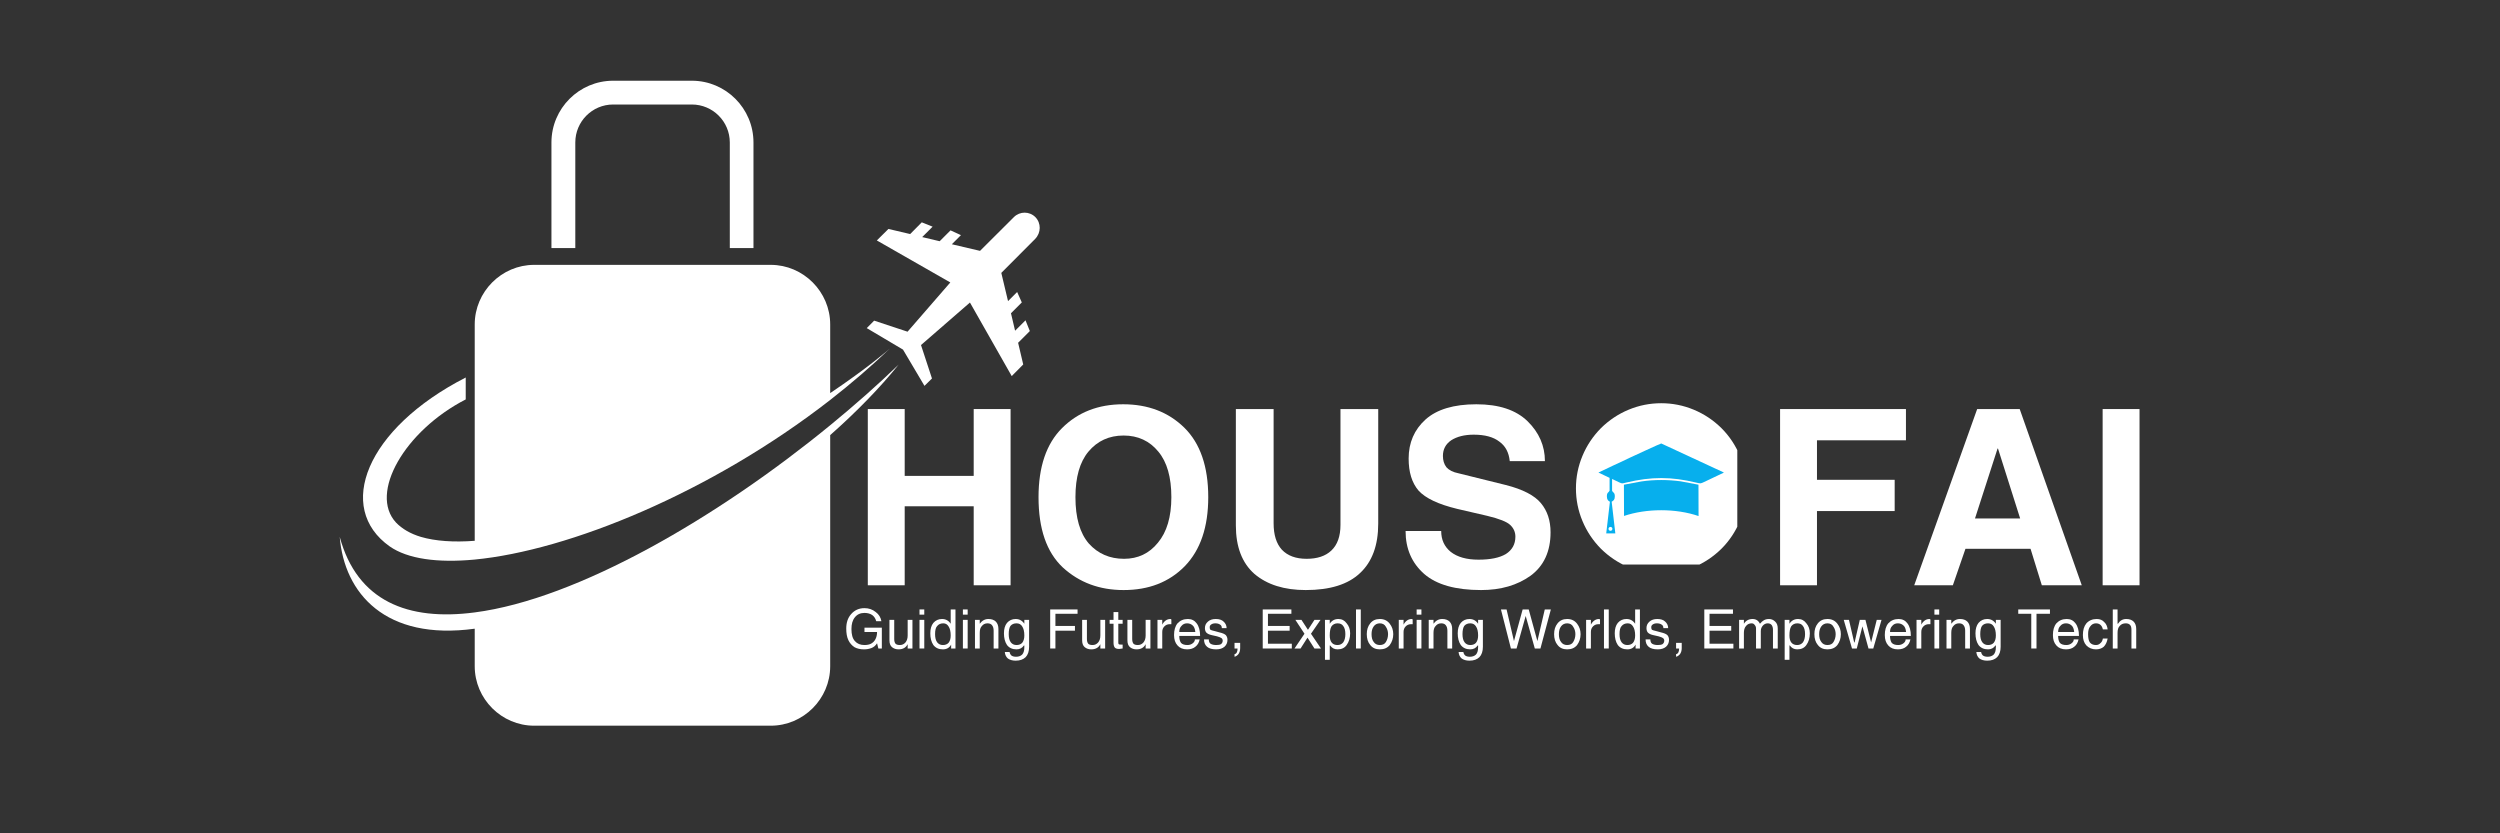 <svg xmlns="http://www.w3.org/2000/svg" xmlns:xlink="http://www.w3.org/1999/xlink" width="120" zoomAndPan="magnify" viewBox="0 0 90 30" height="40" preserveAspectRatio="xMidYMid meet" version="1.0"><rect x="0" y="0" width="90" height="30" fill="#333333" stroke="none"/><defs><g/><clipPath id="afa78939f9"><path d="M 56.734 14.516 L 62.543 14.516 L 62.543 20.324 L 56.734 20.324 Z M 56.734 14.516 " clip-rule="nonzero"/></clipPath><clipPath id="b8cd88b6d3"><path d="M 57 15 L 62.543 15 L 62.543 20 L 57 20 Z M 57 15 " clip-rule="nonzero"/></clipPath><clipPath id="fbb79ed776"><path d="M 19 2.902 L 28 2.902 L 28 9 L 19 9 Z M 19 2.902 " clip-rule="nonzero"/></clipPath><clipPath id="4c23ccd7b2"><path d="M 31 7 L 37.473 7 L 37.473 14 L 31 14 Z M 31 7 " clip-rule="nonzero"/></clipPath><clipPath id="6b0d67ec21"><path d="M 12.07 13 L 33 13 L 33 26.129 L 12.07 26.129 Z M 12.07 13 " clip-rule="nonzero"/></clipPath></defs><g clip-path="url(#afa78939f9)"><path fill="#ffffff" d="M 62.871 17.582 C 62.871 17.992 62.793 18.383 62.637 18.758 C 62.48 19.133 62.262 19.465 61.973 19.754 C 61.684 20.039 61.352 20.262 60.977 20.418 C 60.602 20.574 60.211 20.652 59.805 20.652 C 59.395 20.652 59.004 20.574 58.629 20.418 C 58.254 20.262 57.922 20.039 57.633 19.754 C 57.348 19.465 57.125 19.133 56.969 18.758 C 56.812 18.383 56.734 17.992 56.734 17.582 C 56.734 17.176 56.812 16.785 56.969 16.41 C 57.125 16.035 57.348 15.703 57.633 15.414 C 57.922 15.129 58.254 14.906 58.629 14.75 C 59.004 14.594 59.395 14.516 59.805 14.516 C 60.211 14.516 60.602 14.594 60.977 14.75 C 61.352 14.906 61.684 15.129 61.973 15.414 C 62.262 15.703 62.48 16.035 62.637 16.41 C 62.793 16.785 62.871 17.176 62.871 17.582 Z M 62.871 17.582 " fill-opacity="1" fill-rule="nonzero"/></g><g clip-path="url(#b8cd88b6d3)"><path fill="#07afed" d="M 59.805 15.965 C 59.777 15.965 58.781 16.43 58.66 16.484 C 58.469 16.574 58.285 16.668 58.094 16.75 L 57.543 17.012 L 57.945 17.203 L 57.945 17.664 C 57.91 17.738 57.844 17.723 57.848 17.875 C 57.848 17.973 57.887 18.031 57.957 18.062 L 57.824 19.203 L 58.152 19.203 L 58.02 18.062 C 58.09 18.023 58.133 17.984 58.133 17.875 C 58.137 17.723 58.066 17.742 58.035 17.664 L 58.035 17.242 L 58.27 17.355 C 58.41 17.422 58.391 17.406 58.547 17.371 C 59.453 17.156 60.164 17.156 61.07 17.375 C 61.223 17.41 61.215 17.414 61.348 17.352 L 62.062 17.012 Z M 57.977 18.969 C 58.016 18.969 58.047 19 58.047 19.039 C 58.047 19.078 58.016 19.109 57.977 19.109 C 57.938 19.109 57.906 19.078 57.906 19.039 C 57.906 19 57.938 18.969 57.977 18.969 Z M 57.977 18.969 " fill-opacity="1" fill-rule="evenodd"/></g><path fill="#07afed" d="M 58.465 18.574 C 59.273 18.301 60.332 18.297 61.148 18.578 L 61.145 17.449 L 60.504 17.328 C 60.27 17.297 60.047 17.281 59.805 17.281 C 59.555 17.281 59.328 17.297 59.09 17.332 L 58.461 17.449 Z M 58.465 18.574 " fill-opacity="1" fill-rule="evenodd"/><g fill="#ffffff" fill-opacity="1"><g transform="translate(30.6, 21.07)"><g><path d="M 5.781 -6.344 L 5.781 0 L 4.453 0 L 4.453 -2.844 L 1.969 -2.844 L 1.969 0 L 0.641 0 L 0.641 -6.344 L 1.969 -6.344 L 1.969 -3.938 L 4.453 -3.938 L 4.453 -6.344 Z M 5.781 -6.344 "/></g></g></g><g fill="#ffffff" fill-opacity="1"><g transform="translate(37.028, 21.07)"><g><path d="M 1.688 -3.172 C 1.688 -2.43 1.848 -1.875 2.172 -1.5 C 2.504 -1.133 2.926 -0.953 3.438 -0.953 C 3.938 -0.953 4.344 -1.145 4.656 -1.531 C 4.977 -1.914 5.141 -2.461 5.141 -3.172 C 5.141 -3.891 4.984 -4.438 4.672 -4.812 C 4.359 -5.195 3.941 -5.391 3.422 -5.391 C 2.898 -5.391 2.477 -5.195 2.156 -4.812 C 1.844 -4.438 1.688 -3.891 1.688 -3.172 Z M 0.359 -3.172 C 0.359 -4.266 0.641 -5.094 1.203 -5.656 C 1.773 -6.227 2.508 -6.516 3.406 -6.516 C 4.301 -6.516 5.035 -6.234 5.609 -5.672 C 6.18 -5.109 6.469 -4.273 6.469 -3.172 C 6.469 -2.098 6.188 -1.27 5.625 -0.688 C 5.062 -0.113 4.328 0.172 3.422 0.172 C 2.555 0.172 1.828 -0.098 1.234 -0.641 C 0.648 -1.191 0.359 -2.035 0.359 -3.172 Z M 0.359 -3.172 "/></g></g></g><g fill="#ffffff" fill-opacity="1"><g transform="translate(43.866, 21.07)"><g><path d="M 5.75 -2.219 C 5.75 -1.438 5.531 -0.844 5.094 -0.438 C 4.664 -0.031 4.016 0.172 3.141 0.172 C 2.367 0.172 1.754 -0.02 1.297 -0.406 C 0.848 -0.801 0.625 -1.383 0.625 -2.156 L 0.625 -6.344 L 1.984 -6.344 L 1.984 -2.234 C 1.984 -1.816 2.082 -1.5 2.281 -1.281 C 2.488 -1.062 2.785 -0.953 3.172 -0.953 C 3.555 -0.953 3.852 -1.051 4.062 -1.25 C 4.281 -1.457 4.391 -1.766 4.391 -2.172 L 4.391 -6.344 L 5.75 -6.344 Z M 5.75 -2.219 "/></g></g></g><g fill="#ffffff" fill-opacity="1"><g transform="translate(50.242, 21.07)"><g><path d="M 1.641 -1.953 C 1.641 -1.641 1.754 -1.391 1.984 -1.203 C 2.223 -1.016 2.555 -0.922 2.984 -0.922 C 3.41 -0.922 3.738 -0.988 3.969 -1.125 C 4.195 -1.27 4.312 -1.477 4.312 -1.75 C 4.312 -1.914 4.25 -2.055 4.125 -2.172 C 4.008 -2.285 3.734 -2.395 3.297 -2.5 L 2.219 -2.75 C 1.539 -2.914 1.078 -3.133 0.828 -3.406 C 0.586 -3.688 0.469 -4.07 0.469 -4.562 C 0.469 -5.133 0.672 -5.602 1.078 -5.969 C 1.484 -6.332 2.094 -6.516 2.906 -6.516 C 3.719 -6.516 4.332 -6.312 4.75 -5.906 C 5.164 -5.5 5.375 -5.02 5.375 -4.469 L 4.109 -4.469 C 4.078 -4.781 3.953 -5.016 3.734 -5.172 C 3.523 -5.336 3.219 -5.422 2.812 -5.422 C 2.477 -5.422 2.207 -5.352 2 -5.219 C 1.801 -5.082 1.703 -4.895 1.703 -4.656 C 1.703 -4.5 1.742 -4.363 1.828 -4.25 C 1.922 -4.145 2.066 -4.07 2.266 -4.031 L 3.969 -3.609 C 4.582 -3.453 5.004 -3.234 5.234 -2.953 C 5.461 -2.68 5.578 -2.332 5.578 -1.906 C 5.578 -1.219 5.336 -0.695 4.859 -0.344 C 4.379 0 3.785 0.172 3.078 0.172 C 2.16 0.172 1.477 -0.02 1.031 -0.406 C 0.582 -0.801 0.359 -1.316 0.359 -1.953 Z M 1.641 -1.953 "/></g></g></g><g fill="#ffffff" fill-opacity="1"><g transform="translate(63.442, 21.07)"><g><path d="M 1.969 0 L 0.641 0 L 0.641 -6.344 L 5.172 -6.344 L 5.172 -5.219 L 1.969 -5.219 L 1.969 -3.797 L 4.766 -3.797 L 4.766 -2.672 L 1.969 -2.672 Z M 1.969 0 "/></g></g></g><g fill="#ffffff" fill-opacity="1"><g transform="translate(68.803, 21.07)"><g><path d="M 2.297 -2.406 L 3.922 -2.406 L 3.125 -4.922 L 3.109 -4.922 Z M 1.5 0 L 0.109 0 L 2.375 -6.344 L 3.906 -6.344 L 6.141 0 L 4.703 0 L 4.297 -1.312 L 1.953 -1.312 Z M 1.5 0 "/></g></g></g><g fill="#ffffff" fill-opacity="1"><g transform="translate(75.054, 21.07)"><g><path d="M 1.969 0 L 0.641 0 L 0.641 -6.344 L 1.969 -6.344 Z M 1.969 0 "/></g></g></g><g fill="#ffffff" fill-opacity="1"><g transform="translate(30.371, 23.346)"><g><path d="M 0.75 -0.75 L 1.375 -0.75 L 1.375 0 L 1.25 0 L 1.203 -0.188 C 1.148 -0.102 1.082 -0.047 1 -0.016 C 0.914 0.016 0.828 0.031 0.734 0.031 C 0.598 0.031 0.484 0.004 0.391 -0.047 C 0.297 -0.109 0.223 -0.191 0.172 -0.297 C 0.117 -0.41 0.094 -0.551 0.094 -0.719 C 0.094 -0.926 0.148 -1.098 0.266 -1.234 C 0.391 -1.379 0.551 -1.453 0.75 -1.453 C 0.906 -1.453 1.039 -1.406 1.156 -1.312 C 1.27 -1.227 1.336 -1.117 1.359 -0.984 L 1.172 -0.984 C 1.148 -1.078 1.102 -1.148 1.031 -1.203 C 0.957 -1.254 0.863 -1.281 0.75 -1.281 C 0.602 -1.281 0.488 -1.227 0.406 -1.125 C 0.32 -1.02 0.281 -0.879 0.281 -0.703 C 0.281 -0.504 0.32 -0.359 0.406 -0.266 C 0.488 -0.172 0.602 -0.125 0.75 -0.125 C 0.844 -0.125 0.922 -0.141 0.984 -0.172 C 1.055 -0.211 1.109 -0.266 1.141 -0.328 C 1.18 -0.398 1.203 -0.488 1.203 -0.594 L 0.75 -0.594 Z M 0.75 -0.75 "/></g></g><g transform="translate(31.895, 23.346)"><g><path d="M 0.125 -1.031 L 0.297 -1.031 L 0.297 -0.344 C 0.297 -0.27 0.312 -0.211 0.344 -0.172 C 0.375 -0.141 0.426 -0.125 0.5 -0.125 C 0.582 -0.125 0.648 -0.156 0.703 -0.219 C 0.754 -0.281 0.781 -0.363 0.781 -0.469 L 0.781 -1.031 L 0.953 -1.031 L 0.953 0 L 0.781 0 L 0.781 -0.156 C 0.719 -0.031 0.609 0.031 0.453 0.031 C 0.359 0.031 0.281 0.004 0.219 -0.047 C 0.156 -0.098 0.125 -0.18 0.125 -0.297 Z M 0.125 -1.031 "/></g></g><g transform="translate(32.977, 23.346)"><g><path d="M 0.125 -1.219 L 0.125 -1.406 L 0.297 -1.406 L 0.297 -1.219 Z M 0.297 0 L 0.125 0 L 0.125 -1.031 L 0.297 -1.031 Z M 0.297 0 "/></g></g><g transform="translate(33.413, 23.346)"><g><path d="M 0.25 -0.516 C 0.25 -0.391 0.273 -0.289 0.328 -0.219 C 0.379 -0.156 0.445 -0.125 0.531 -0.125 C 0.613 -0.125 0.68 -0.148 0.734 -0.203 C 0.785 -0.266 0.812 -0.352 0.812 -0.469 C 0.812 -0.613 0.785 -0.723 0.734 -0.797 C 0.691 -0.867 0.629 -0.906 0.547 -0.906 C 0.453 -0.906 0.379 -0.875 0.328 -0.812 C 0.273 -0.758 0.25 -0.66 0.25 -0.516 Z M 0.984 0 L 0.828 0 L 0.828 -0.141 C 0.766 -0.023 0.664 0.031 0.531 0.031 C 0.383 0.031 0.27 -0.02 0.188 -0.125 C 0.113 -0.238 0.078 -0.379 0.078 -0.547 C 0.078 -0.703 0.113 -0.828 0.188 -0.922 C 0.27 -1.016 0.375 -1.062 0.5 -1.062 C 0.633 -1.062 0.738 -1.004 0.812 -0.891 L 0.812 -1.406 L 0.984 -1.406 Z M 0.984 0 "/></g></g><g transform="translate(34.539, 23.346)"><g><path d="M 0.125 -1.219 L 0.125 -1.406 L 0.297 -1.406 L 0.297 -1.219 Z M 0.297 0 L 0.125 0 L 0.125 -1.031 L 0.297 -1.031 Z M 0.297 0 "/></g></g><g transform="translate(34.974, 23.346)"><g><path d="M 0.969 0 L 0.797 0 L 0.797 -0.641 C 0.797 -0.734 0.773 -0.801 0.734 -0.844 C 0.703 -0.883 0.648 -0.906 0.578 -0.906 C 0.492 -0.906 0.426 -0.875 0.375 -0.812 C 0.32 -0.758 0.297 -0.676 0.297 -0.562 L 0.297 0 L 0.125 0 L 0.125 -1.031 L 0.297 -1.031 L 0.297 -0.891 C 0.379 -1.004 0.484 -1.062 0.609 -1.062 C 0.723 -1.062 0.812 -1.031 0.875 -0.969 C 0.938 -0.906 0.969 -0.816 0.969 -0.703 Z M 0.969 0 "/></g></g><g transform="translate(36.064, 23.346)"><g><path d="M 0.25 -0.516 C 0.25 -0.391 0.273 -0.289 0.328 -0.219 C 0.379 -0.156 0.445 -0.125 0.531 -0.125 C 0.613 -0.125 0.68 -0.148 0.734 -0.203 C 0.785 -0.266 0.812 -0.352 0.812 -0.469 C 0.812 -0.613 0.785 -0.723 0.734 -0.797 C 0.691 -0.867 0.625 -0.906 0.531 -0.906 C 0.438 -0.906 0.363 -0.875 0.312 -0.812 C 0.27 -0.75 0.25 -0.648 0.25 -0.516 Z M 0.984 -0.062 C 0.984 0.102 0.941 0.227 0.859 0.312 C 0.773 0.395 0.656 0.438 0.5 0.438 C 0.383 0.438 0.289 0.41 0.219 0.359 C 0.156 0.305 0.117 0.227 0.109 0.125 L 0.281 0.125 C 0.289 0.176 0.312 0.219 0.344 0.25 C 0.383 0.281 0.441 0.297 0.516 0.297 C 0.609 0.297 0.68 0.27 0.734 0.219 C 0.785 0.164 0.812 0.078 0.812 -0.047 L 0.812 -0.109 L 0.797 -0.109 C 0.734 -0.016 0.645 0.031 0.531 0.031 C 0.383 0.031 0.27 -0.02 0.188 -0.125 C 0.113 -0.238 0.078 -0.379 0.078 -0.547 C 0.078 -0.703 0.113 -0.828 0.188 -0.922 C 0.27 -1.016 0.375 -1.062 0.5 -1.062 C 0.633 -1.062 0.738 -1.004 0.812 -0.891 L 0.812 -1.031 L 0.984 -1.031 Z M 0.984 -0.062 "/></g></g><g transform="translate(37.169, 23.346)"><g/></g><g transform="translate(37.651, 23.346)"><g><path d="M 0.344 0 L 0.156 0 L 0.156 -1.406 L 1.141 -1.406 L 1.141 -1.25 L 0.344 -1.25 L 0.344 -0.812 L 1.047 -0.812 L 1.047 -0.641 L 0.344 -0.641 Z M 0.344 0 "/></g></g><g transform="translate(38.832, 23.346)"><g><path d="M 0.125 -1.031 L 0.297 -1.031 L 0.297 -0.344 C 0.297 -0.27 0.312 -0.211 0.344 -0.172 C 0.375 -0.141 0.426 -0.125 0.5 -0.125 C 0.582 -0.125 0.648 -0.156 0.703 -0.219 C 0.754 -0.281 0.781 -0.363 0.781 -0.469 L 0.781 -1.031 L 0.953 -1.031 L 0.953 0 L 0.781 0 L 0.781 -0.156 C 0.719 -0.031 0.609 0.031 0.453 0.031 C 0.359 0.031 0.281 0.004 0.219 -0.047 C 0.156 -0.098 0.125 -0.18 0.125 -0.297 Z M 0.125 -1.031 "/></g></g><g transform="translate(39.915, 23.346)"><g><path d="M 0.344 -0.891 L 0.344 -0.219 C 0.344 -0.188 0.348 -0.164 0.359 -0.156 C 0.367 -0.145 0.395 -0.141 0.438 -0.141 L 0.5 -0.141 L 0.5 0 C 0.438 0.008 0.395 0.016 0.375 0.016 C 0.301 0.016 0.25 0 0.219 -0.031 C 0.188 -0.07 0.172 -0.129 0.172 -0.203 L 0.172 -0.891 L 0.031 -0.891 L 0.031 -1.031 L 0.172 -1.031 L 0.172 -1.312 L 0.344 -1.312 L 0.344 -1.031 L 0.5 -1.031 L 0.5 -0.891 Z M 0.344 -0.891 "/></g></g><g transform="translate(40.462, 23.346)"><g><path d="M 0.125 -1.031 L 0.297 -1.031 L 0.297 -0.344 C 0.297 -0.27 0.312 -0.211 0.344 -0.172 C 0.375 -0.141 0.426 -0.125 0.5 -0.125 C 0.582 -0.125 0.648 -0.156 0.703 -0.219 C 0.754 -0.281 0.781 -0.363 0.781 -0.469 L 0.781 -1.031 L 0.953 -1.031 L 0.953 0 L 0.781 0 L 0.781 -0.156 C 0.719 -0.031 0.609 0.031 0.453 0.031 C 0.359 0.031 0.281 0.004 0.219 -0.047 C 0.156 -0.098 0.125 -0.18 0.125 -0.297 Z M 0.125 -1.031 "/></g></g><g transform="translate(41.544, 23.346)"><g><path d="M 0.297 0 L 0.125 0 L 0.125 -1.031 L 0.297 -1.031 L 0.297 -0.859 C 0.367 -0.992 0.469 -1.062 0.594 -1.062 C 0.602 -1.062 0.613 -1.055 0.625 -1.047 L 0.625 -0.875 L 0.562 -0.875 C 0.488 -0.875 0.426 -0.848 0.375 -0.797 C 0.32 -0.742 0.297 -0.676 0.297 -0.594 Z M 0.297 0 "/></g></g><g transform="translate(42.188, 23.346)"><g><path d="M 0.844 -0.594 C 0.832 -0.707 0.801 -0.785 0.75 -0.828 C 0.695 -0.879 0.629 -0.906 0.547 -0.906 C 0.461 -0.906 0.395 -0.875 0.344 -0.812 C 0.289 -0.758 0.266 -0.688 0.266 -0.594 Z M 1 -0.328 C 0.977 -0.211 0.926 -0.125 0.844 -0.062 C 0.77 0 0.672 0.031 0.547 0.031 C 0.398 0.031 0.285 -0.016 0.203 -0.109 C 0.117 -0.203 0.078 -0.328 0.078 -0.484 C 0.078 -0.66 0.117 -0.801 0.203 -0.906 C 0.297 -1.008 0.422 -1.062 0.578 -1.062 C 0.711 -1.062 0.816 -1.008 0.891 -0.906 C 0.973 -0.801 1.016 -0.648 1.016 -0.453 L 0.266 -0.453 C 0.266 -0.348 0.285 -0.266 0.328 -0.203 C 0.379 -0.148 0.457 -0.125 0.562 -0.125 C 0.633 -0.125 0.695 -0.145 0.75 -0.188 C 0.801 -0.227 0.828 -0.273 0.828 -0.328 Z M 1 -0.328 "/></g></g><g transform="translate(43.283, 23.346)"><g><path d="M 0.703 -0.734 C 0.703 -0.797 0.68 -0.836 0.641 -0.859 C 0.598 -0.891 0.539 -0.906 0.469 -0.906 C 0.406 -0.906 0.352 -0.891 0.312 -0.859 C 0.281 -0.836 0.266 -0.805 0.266 -0.766 C 0.266 -0.723 0.273 -0.691 0.297 -0.672 C 0.316 -0.66 0.367 -0.645 0.453 -0.625 L 0.625 -0.578 C 0.727 -0.555 0.801 -0.523 0.844 -0.484 C 0.883 -0.441 0.906 -0.383 0.906 -0.312 C 0.906 -0.207 0.867 -0.125 0.797 -0.062 C 0.723 0 0.625 0.031 0.5 0.031 C 0.352 0.031 0.242 0 0.172 -0.062 C 0.098 -0.125 0.062 -0.211 0.062 -0.328 L 0.234 -0.328 C 0.234 -0.254 0.254 -0.203 0.297 -0.172 C 0.348 -0.141 0.414 -0.125 0.5 -0.125 C 0.57 -0.125 0.629 -0.133 0.672 -0.156 C 0.711 -0.188 0.734 -0.227 0.734 -0.281 C 0.734 -0.32 0.719 -0.352 0.688 -0.375 C 0.664 -0.395 0.613 -0.414 0.531 -0.438 L 0.328 -0.484 C 0.242 -0.504 0.18 -0.535 0.141 -0.578 C 0.109 -0.617 0.094 -0.672 0.094 -0.734 C 0.094 -0.828 0.129 -0.906 0.203 -0.969 C 0.273 -1.031 0.367 -1.062 0.484 -1.062 C 0.609 -1.062 0.703 -1.031 0.766 -0.969 C 0.836 -0.906 0.875 -0.828 0.875 -0.734 Z M 0.703 -0.734 "/></g></g><g transform="translate(44.271, 23.346)"><g><path d="M 0.172 -0.203 L 0.375 -0.203 L 0.375 -0.016 C 0.375 0.078 0.352 0.148 0.312 0.203 C 0.27 0.254 0.223 0.285 0.172 0.297 L 0.172 0.203 C 0.242 0.191 0.281 0.125 0.281 0 L 0.172 0 Z M 0.172 -0.203 "/></g></g><g transform="translate(44.82, 23.346)"><g/></g><g transform="translate(45.302, 23.346)"><g><path d="M 1.203 0 L 0.156 0 L 0.156 -1.406 L 1.188 -1.406 L 1.188 -1.25 L 0.344 -1.25 L 0.344 -0.812 L 1.125 -0.812 L 1.125 -0.641 L 0.344 -0.641 L 0.344 -0.172 L 1.203 -0.172 Z M 1.203 0 "/></g></g><g transform="translate(46.586, 23.346)"><g><path d="M 0.969 0 L 0.734 0 L 0.484 -0.391 L 0.234 0 L 0.016 0 L 0.375 -0.531 L 0.047 -1.031 L 0.266 -1.031 L 0.5 -0.672 L 0.734 -1.031 L 0.953 -1.031 L 0.609 -0.531 Z M 0.969 0 "/></g></g><g transform="translate(47.574, 23.346)"><g><path d="M 0.297 -0.469 C 0.297 -0.352 0.32 -0.266 0.375 -0.203 C 0.426 -0.148 0.492 -0.125 0.578 -0.125 C 0.66 -0.125 0.727 -0.156 0.781 -0.219 C 0.832 -0.289 0.859 -0.391 0.859 -0.516 C 0.859 -0.648 0.832 -0.75 0.781 -0.812 C 0.738 -0.875 0.672 -0.906 0.578 -0.906 C 0.484 -0.906 0.41 -0.867 0.359 -0.797 C 0.316 -0.723 0.297 -0.613 0.297 -0.469 Z M 0.125 -1.031 L 0.297 -1.031 L 0.297 -0.891 C 0.367 -1.004 0.473 -1.062 0.609 -1.062 C 0.734 -1.062 0.832 -1.008 0.906 -0.906 C 0.988 -0.812 1.031 -0.691 1.031 -0.547 C 1.031 -0.379 0.988 -0.238 0.906 -0.125 C 0.832 -0.02 0.723 0.031 0.578 0.031 C 0.461 0.031 0.375 -0.016 0.312 -0.109 L 0.297 -0.109 L 0.297 0.406 L 0.125 0.406 Z M 0.125 -1.031 "/></g></g><g transform="translate(48.691, 23.346)"><g><path d="M 0.297 0 L 0.125 0 L 0.125 -1.406 L 0.297 -1.406 Z M 0.297 0 "/></g></g><g transform="translate(49.126, 23.346)"><g><path d="M 0.25 -0.516 C 0.25 -0.398 0.273 -0.305 0.328 -0.234 C 0.379 -0.16 0.453 -0.125 0.547 -0.125 C 0.648 -0.125 0.723 -0.16 0.766 -0.234 C 0.816 -0.316 0.844 -0.41 0.844 -0.516 C 0.844 -0.617 0.816 -0.707 0.766 -0.781 C 0.723 -0.863 0.648 -0.906 0.547 -0.906 C 0.453 -0.906 0.379 -0.867 0.328 -0.797 C 0.273 -0.723 0.25 -0.629 0.25 -0.516 Z M 0.078 -0.516 C 0.078 -0.672 0.117 -0.801 0.203 -0.906 C 0.285 -1.008 0.398 -1.062 0.547 -1.062 C 0.703 -1.062 0.82 -1.004 0.906 -0.891 C 0.988 -0.785 1.031 -0.66 1.031 -0.516 C 1.031 -0.367 0.988 -0.238 0.906 -0.125 C 0.82 -0.02 0.703 0.031 0.547 0.031 C 0.398 0.031 0.285 -0.02 0.203 -0.125 C 0.117 -0.227 0.078 -0.359 0.078 -0.516 Z M 0.078 -0.516 "/></g></g><g transform="translate(50.231, 23.346)"><g><path d="M 0.297 0 L 0.125 0 L 0.125 -1.031 L 0.297 -1.031 L 0.297 -0.859 C 0.367 -0.992 0.469 -1.062 0.594 -1.062 C 0.602 -1.062 0.613 -1.055 0.625 -1.047 L 0.625 -0.875 L 0.562 -0.875 C 0.488 -0.875 0.426 -0.848 0.375 -0.797 C 0.32 -0.742 0.297 -0.676 0.297 -0.594 Z M 0.297 0 "/></g></g><g transform="translate(50.874, 23.346)"><g><path d="M 0.125 -1.219 L 0.125 -1.406 L 0.297 -1.406 L 0.297 -1.219 Z M 0.297 0 L 0.125 0 L 0.125 -1.031 L 0.297 -1.031 Z M 0.297 0 "/></g></g><g transform="translate(51.309, 23.346)"><g><path d="M 0.969 0 L 0.797 0 L 0.797 -0.641 C 0.797 -0.734 0.773 -0.801 0.734 -0.844 C 0.703 -0.883 0.648 -0.906 0.578 -0.906 C 0.492 -0.906 0.426 -0.875 0.375 -0.812 C 0.32 -0.758 0.297 -0.676 0.297 -0.562 L 0.297 0 L 0.125 0 L 0.125 -1.031 L 0.297 -1.031 L 0.297 -0.891 C 0.379 -1.004 0.484 -1.062 0.609 -1.062 C 0.723 -1.062 0.812 -1.031 0.875 -0.969 C 0.938 -0.906 0.969 -0.816 0.969 -0.703 Z M 0.969 0 "/></g></g><g transform="translate(52.4, 23.346)"><g><path d="M 0.25 -0.516 C 0.25 -0.391 0.273 -0.289 0.328 -0.219 C 0.379 -0.156 0.445 -0.125 0.531 -0.125 C 0.613 -0.125 0.68 -0.148 0.734 -0.203 C 0.785 -0.266 0.812 -0.352 0.812 -0.469 C 0.812 -0.613 0.785 -0.723 0.734 -0.797 C 0.691 -0.867 0.625 -0.906 0.531 -0.906 C 0.438 -0.906 0.363 -0.875 0.312 -0.812 C 0.27 -0.75 0.25 -0.648 0.25 -0.516 Z M 0.984 -0.062 C 0.984 0.102 0.941 0.227 0.859 0.312 C 0.773 0.395 0.656 0.438 0.5 0.438 C 0.383 0.438 0.289 0.41 0.219 0.359 C 0.156 0.305 0.117 0.227 0.109 0.125 L 0.281 0.125 C 0.289 0.176 0.312 0.219 0.344 0.25 C 0.383 0.281 0.441 0.297 0.516 0.297 C 0.609 0.297 0.68 0.27 0.734 0.219 C 0.785 0.164 0.812 0.078 0.812 -0.047 L 0.812 -0.109 L 0.797 -0.109 C 0.734 -0.016 0.645 0.031 0.531 0.031 C 0.383 0.031 0.27 -0.02 0.188 -0.125 C 0.113 -0.238 0.078 -0.379 0.078 -0.547 C 0.078 -0.703 0.113 -0.828 0.188 -0.922 C 0.27 -1.016 0.375 -1.062 0.5 -1.062 C 0.633 -1.062 0.738 -1.004 0.812 -0.891 L 0.812 -1.031 L 0.984 -1.031 Z M 0.984 -0.062 "/></g></g><g transform="translate(53.504, 23.346)"><g/></g><g transform="translate(53.987, 23.346)"><g><path d="M 0.609 0 L 0.406 0 L 0.047 -1.406 L 0.25 -1.406 L 0.516 -0.266 L 0.828 -1.406 L 1.047 -1.406 L 1.359 -0.266 L 1.625 -1.406 L 1.844 -1.406 L 1.469 0 L 1.266 0 L 0.938 -1.172 Z M 0.609 0 "/></g></g><g transform="translate(55.87, 23.346)"><g><path d="M 0.25 -0.516 C 0.25 -0.398 0.273 -0.305 0.328 -0.234 C 0.379 -0.16 0.453 -0.125 0.547 -0.125 C 0.648 -0.125 0.723 -0.16 0.766 -0.234 C 0.816 -0.316 0.844 -0.41 0.844 -0.516 C 0.844 -0.617 0.816 -0.707 0.766 -0.781 C 0.723 -0.863 0.648 -0.906 0.547 -0.906 C 0.453 -0.906 0.379 -0.867 0.328 -0.797 C 0.273 -0.723 0.25 -0.629 0.25 -0.516 Z M 0.078 -0.516 C 0.078 -0.672 0.117 -0.801 0.203 -0.906 C 0.285 -1.008 0.398 -1.062 0.547 -1.062 C 0.703 -1.062 0.82 -1.004 0.906 -0.891 C 0.988 -0.785 1.031 -0.66 1.031 -0.516 C 1.031 -0.367 0.988 -0.238 0.906 -0.125 C 0.82 -0.02 0.703 0.031 0.547 0.031 C 0.398 0.031 0.285 -0.02 0.203 -0.125 C 0.117 -0.227 0.078 -0.359 0.078 -0.516 Z M 0.078 -0.516 "/></g></g><g transform="translate(56.975, 23.346)"><g><path d="M 0.297 0 L 0.125 0 L 0.125 -1.031 L 0.297 -1.031 L 0.297 -0.859 C 0.367 -0.992 0.469 -1.062 0.594 -1.062 C 0.602 -1.062 0.613 -1.055 0.625 -1.047 L 0.625 -0.875 L 0.562 -0.875 C 0.488 -0.875 0.426 -0.848 0.375 -0.797 C 0.32 -0.742 0.297 -0.676 0.297 -0.594 Z M 0.297 0 "/></g></g><g transform="translate(57.618, 23.346)"><g><path d="M 0.297 0 L 0.125 0 L 0.125 -1.406 L 0.297 -1.406 Z M 0.297 0 "/></g></g><g transform="translate(58.053, 23.346)"><g><path d="M 0.25 -0.516 C 0.25 -0.391 0.273 -0.289 0.328 -0.219 C 0.379 -0.156 0.445 -0.125 0.531 -0.125 C 0.613 -0.125 0.68 -0.148 0.734 -0.203 C 0.785 -0.266 0.812 -0.352 0.812 -0.469 C 0.812 -0.613 0.785 -0.723 0.734 -0.797 C 0.691 -0.867 0.629 -0.906 0.547 -0.906 C 0.453 -0.906 0.379 -0.875 0.328 -0.812 C 0.273 -0.758 0.25 -0.66 0.25 -0.516 Z M 0.984 0 L 0.828 0 L 0.828 -0.141 C 0.766 -0.023 0.664 0.031 0.531 0.031 C 0.383 0.031 0.27 -0.02 0.188 -0.125 C 0.113 -0.238 0.078 -0.379 0.078 -0.547 C 0.078 -0.703 0.113 -0.828 0.188 -0.922 C 0.27 -1.016 0.375 -1.062 0.5 -1.062 C 0.633 -1.062 0.738 -1.004 0.812 -0.891 L 0.812 -1.406 L 0.984 -1.406 Z M 0.984 0 "/></g></g><g transform="translate(59.179, 23.346)"><g><path d="M 0.703 -0.734 C 0.703 -0.797 0.68 -0.836 0.641 -0.859 C 0.598 -0.891 0.539 -0.906 0.469 -0.906 C 0.406 -0.906 0.352 -0.891 0.312 -0.859 C 0.281 -0.836 0.266 -0.805 0.266 -0.766 C 0.266 -0.723 0.273 -0.691 0.297 -0.672 C 0.316 -0.66 0.367 -0.645 0.453 -0.625 L 0.625 -0.578 C 0.727 -0.555 0.801 -0.523 0.844 -0.484 C 0.883 -0.441 0.906 -0.383 0.906 -0.312 C 0.906 -0.207 0.867 -0.125 0.797 -0.062 C 0.723 0 0.625 0.031 0.5 0.031 C 0.352 0.031 0.242 0 0.172 -0.062 C 0.098 -0.125 0.062 -0.211 0.062 -0.328 L 0.234 -0.328 C 0.234 -0.254 0.254 -0.203 0.297 -0.172 C 0.348 -0.141 0.414 -0.125 0.5 -0.125 C 0.57 -0.125 0.629 -0.133 0.672 -0.156 C 0.711 -0.188 0.734 -0.227 0.734 -0.281 C 0.734 -0.32 0.719 -0.352 0.688 -0.375 C 0.664 -0.395 0.613 -0.414 0.531 -0.438 L 0.328 -0.484 C 0.242 -0.504 0.18 -0.535 0.141 -0.578 C 0.109 -0.617 0.094 -0.672 0.094 -0.734 C 0.094 -0.828 0.129 -0.906 0.203 -0.969 C 0.273 -1.031 0.367 -1.062 0.484 -1.062 C 0.609 -1.062 0.703 -1.031 0.766 -0.969 C 0.836 -0.906 0.875 -0.828 0.875 -0.734 Z M 0.703 -0.734 "/></g></g><g transform="translate(60.167, 23.346)"><g><path d="M 0.172 -0.203 L 0.375 -0.203 L 0.375 -0.016 C 0.375 0.078 0.352 0.148 0.312 0.203 C 0.27 0.254 0.223 0.285 0.172 0.297 L 0.172 0.203 C 0.242 0.191 0.281 0.125 0.281 0 L 0.172 0 Z M 0.172 -0.203 "/></g></g><g transform="translate(60.716, 23.346)"><g/></g><g transform="translate(61.199, 23.346)"><g><path d="M 1.203 0 L 0.156 0 L 0.156 -1.406 L 1.188 -1.406 L 1.188 -1.25 L 0.344 -1.25 L 0.344 -0.812 L 1.125 -0.812 L 1.125 -0.641 L 0.344 -0.641 L 0.344 -0.172 L 1.203 -0.172 Z M 1.203 0 "/></g></g><g transform="translate(62.483, 23.346)"><g><path d="M 0.125 -1.031 L 0.297 -1.031 L 0.297 -0.891 C 0.367 -1.004 0.473 -1.062 0.609 -1.062 C 0.734 -1.062 0.82 -1.004 0.875 -0.891 C 0.926 -0.953 0.973 -0.992 1.016 -1.016 C 1.066 -1.047 1.129 -1.062 1.203 -1.062 C 1.285 -1.062 1.359 -1.031 1.422 -0.969 C 1.484 -0.914 1.516 -0.832 1.516 -0.719 L 1.516 0 L 1.344 0 L 1.344 -0.672 C 1.344 -0.742 1.328 -0.801 1.297 -0.844 C 1.266 -0.883 1.219 -0.906 1.156 -0.906 C 1.082 -0.906 1.02 -0.875 0.969 -0.812 C 0.926 -0.758 0.906 -0.695 0.906 -0.625 L 0.906 0 L 0.734 0 L 0.734 -0.719 C 0.734 -0.77 0.719 -0.812 0.688 -0.844 C 0.664 -0.883 0.629 -0.906 0.578 -0.906 C 0.492 -0.906 0.426 -0.875 0.375 -0.812 C 0.32 -0.75 0.297 -0.664 0.297 -0.562 L 0.297 0 L 0.125 0 Z M 0.125 -1.031 "/></g></g><g transform="translate(64.123, 23.346)"><g><path d="M 0.297 -0.469 C 0.297 -0.352 0.32 -0.266 0.375 -0.203 C 0.426 -0.148 0.492 -0.125 0.578 -0.125 C 0.66 -0.125 0.727 -0.156 0.781 -0.219 C 0.832 -0.289 0.859 -0.391 0.859 -0.516 C 0.859 -0.648 0.832 -0.75 0.781 -0.812 C 0.738 -0.875 0.672 -0.906 0.578 -0.906 C 0.484 -0.906 0.41 -0.867 0.359 -0.797 C 0.316 -0.723 0.297 -0.613 0.297 -0.469 Z M 0.125 -1.031 L 0.297 -1.031 L 0.297 -0.891 C 0.367 -1.004 0.473 -1.062 0.609 -1.062 C 0.734 -1.062 0.832 -1.008 0.906 -0.906 C 0.988 -0.812 1.031 -0.691 1.031 -0.547 C 1.031 -0.379 0.988 -0.238 0.906 -0.125 C 0.832 -0.02 0.723 0.031 0.578 0.031 C 0.461 0.031 0.375 -0.016 0.312 -0.109 L 0.297 -0.109 L 0.297 0.406 L 0.125 0.406 Z M 0.125 -1.031 "/></g></g><g transform="translate(65.24, 23.346)"><g><path d="M 0.25 -0.516 C 0.25 -0.398 0.273 -0.305 0.328 -0.234 C 0.379 -0.16 0.453 -0.125 0.547 -0.125 C 0.648 -0.125 0.723 -0.16 0.766 -0.234 C 0.816 -0.316 0.844 -0.41 0.844 -0.516 C 0.844 -0.617 0.816 -0.707 0.766 -0.781 C 0.723 -0.863 0.648 -0.906 0.547 -0.906 C 0.453 -0.906 0.379 -0.867 0.328 -0.797 C 0.273 -0.723 0.25 -0.629 0.25 -0.516 Z M 0.078 -0.516 C 0.078 -0.672 0.117 -0.801 0.203 -0.906 C 0.285 -1.008 0.398 -1.062 0.547 -1.062 C 0.703 -1.062 0.82 -1.004 0.906 -0.891 C 0.988 -0.785 1.031 -0.66 1.031 -0.516 C 1.031 -0.367 0.988 -0.238 0.906 -0.125 C 0.82 -0.02 0.703 0.031 0.547 0.031 C 0.398 0.031 0.285 -0.02 0.203 -0.125 C 0.117 -0.227 0.078 -0.359 0.078 -0.516 Z M 0.078 -0.516 "/></g></g><g transform="translate(66.344, 23.346)"><g><path d="M 0.5 0 L 0.328 0 L 0.031 -1.031 L 0.219 -1.031 L 0.406 -0.219 L 0.422 -0.219 L 0.609 -1.031 L 0.812 -1.031 L 1.016 -0.219 L 1.219 -1.031 L 1.391 -1.031 L 1.094 0 L 0.922 0 L 0.703 -0.797 Z M 0.5 0 "/></g></g><g transform="translate(67.775, 23.346)"><g><path d="M 0.844 -0.594 C 0.832 -0.707 0.801 -0.785 0.75 -0.828 C 0.695 -0.879 0.629 -0.906 0.547 -0.906 C 0.461 -0.906 0.395 -0.875 0.344 -0.812 C 0.289 -0.758 0.266 -0.688 0.266 -0.594 Z M 1 -0.328 C 0.977 -0.211 0.926 -0.125 0.844 -0.062 C 0.77 0 0.672 0.031 0.547 0.031 C 0.398 0.031 0.285 -0.016 0.203 -0.109 C 0.117 -0.203 0.078 -0.328 0.078 -0.484 C 0.078 -0.66 0.117 -0.801 0.203 -0.906 C 0.297 -1.008 0.422 -1.062 0.578 -1.062 C 0.711 -1.062 0.816 -1.008 0.891 -0.906 C 0.973 -0.801 1.016 -0.648 1.016 -0.453 L 0.266 -0.453 C 0.266 -0.348 0.285 -0.266 0.328 -0.203 C 0.379 -0.148 0.457 -0.125 0.562 -0.125 C 0.633 -0.125 0.695 -0.145 0.75 -0.188 C 0.801 -0.227 0.828 -0.273 0.828 -0.328 Z M 1 -0.328 "/></g></g><g transform="translate(68.87, 23.346)"><g><path d="M 0.297 0 L 0.125 0 L 0.125 -1.031 L 0.297 -1.031 L 0.297 -0.859 C 0.367 -0.992 0.469 -1.062 0.594 -1.062 C 0.602 -1.062 0.613 -1.055 0.625 -1.047 L 0.625 -0.875 L 0.562 -0.875 C 0.488 -0.875 0.426 -0.848 0.375 -0.797 C 0.32 -0.742 0.297 -0.676 0.297 -0.594 Z M 0.297 0 "/></g></g><g transform="translate(69.514, 23.346)"><g><path d="M 0.125 -1.219 L 0.125 -1.406 L 0.297 -1.406 L 0.297 -1.219 Z M 0.297 0 L 0.125 0 L 0.125 -1.031 L 0.297 -1.031 Z M 0.297 0 "/></g></g><g transform="translate(69.949, 23.346)"><g><path d="M 0.969 0 L 0.797 0 L 0.797 -0.641 C 0.797 -0.734 0.773 -0.801 0.734 -0.844 C 0.703 -0.883 0.648 -0.906 0.578 -0.906 C 0.492 -0.906 0.426 -0.875 0.375 -0.812 C 0.32 -0.758 0.297 -0.676 0.297 -0.562 L 0.297 0 L 0.125 0 L 0.125 -1.031 L 0.297 -1.031 L 0.297 -0.891 C 0.379 -1.004 0.484 -1.062 0.609 -1.062 C 0.723 -1.062 0.812 -1.031 0.875 -0.969 C 0.938 -0.906 0.969 -0.816 0.969 -0.703 Z M 0.969 0 "/></g></g><g transform="translate(71.039, 23.346)"><g><path d="M 0.25 -0.516 C 0.25 -0.391 0.273 -0.289 0.328 -0.219 C 0.379 -0.156 0.445 -0.125 0.531 -0.125 C 0.613 -0.125 0.68 -0.148 0.734 -0.203 C 0.785 -0.266 0.812 -0.352 0.812 -0.469 C 0.812 -0.613 0.785 -0.723 0.734 -0.797 C 0.691 -0.867 0.625 -0.906 0.531 -0.906 C 0.438 -0.906 0.363 -0.875 0.312 -0.812 C 0.27 -0.75 0.25 -0.648 0.25 -0.516 Z M 0.984 -0.062 C 0.984 0.102 0.941 0.227 0.859 0.312 C 0.773 0.395 0.656 0.438 0.5 0.438 C 0.383 0.438 0.289 0.41 0.219 0.359 C 0.156 0.305 0.117 0.227 0.109 0.125 L 0.281 0.125 C 0.289 0.176 0.312 0.219 0.344 0.25 C 0.383 0.281 0.441 0.297 0.516 0.297 C 0.609 0.297 0.68 0.27 0.734 0.219 C 0.785 0.164 0.812 0.078 0.812 -0.047 L 0.812 -0.109 L 0.797 -0.109 C 0.734 -0.016 0.645 0.031 0.531 0.031 C 0.383 0.031 0.27 -0.02 0.188 -0.125 C 0.113 -0.238 0.078 -0.379 0.078 -0.547 C 0.078 -0.703 0.113 -0.828 0.188 -0.922 C 0.27 -1.016 0.375 -1.062 0.5 -1.062 C 0.633 -1.062 0.738 -1.004 0.812 -0.891 L 0.812 -1.031 L 0.984 -1.031 Z M 0.984 -0.062 "/></g></g><g transform="translate(72.144, 23.346)"><g/></g><g transform="translate(72.626, 23.346)"><g><path d="M 0.5 -1.25 L 0.031 -1.25 L 0.031 -1.406 L 1.172 -1.406 L 1.172 -1.25 L 0.688 -1.25 L 0.688 0 L 0.5 0 Z M 0.5 -1.25 "/></g></g><g transform="translate(73.827, 23.346)"><g><path d="M 0.844 -0.594 C 0.832 -0.707 0.801 -0.785 0.75 -0.828 C 0.695 -0.879 0.629 -0.906 0.547 -0.906 C 0.461 -0.906 0.395 -0.875 0.344 -0.812 C 0.289 -0.758 0.266 -0.688 0.266 -0.594 Z M 1 -0.328 C 0.977 -0.211 0.926 -0.125 0.844 -0.062 C 0.77 0 0.672 0.031 0.547 0.031 C 0.398 0.031 0.285 -0.016 0.203 -0.109 C 0.117 -0.203 0.078 -0.328 0.078 -0.484 C 0.078 -0.66 0.117 -0.801 0.203 -0.906 C 0.297 -1.008 0.422 -1.062 0.578 -1.062 C 0.711 -1.062 0.816 -1.008 0.891 -0.906 C 0.973 -0.801 1.016 -0.648 1.016 -0.453 L 0.266 -0.453 C 0.266 -0.348 0.285 -0.266 0.328 -0.203 C 0.379 -0.148 0.457 -0.125 0.562 -0.125 C 0.633 -0.125 0.695 -0.145 0.75 -0.188 C 0.801 -0.227 0.828 -0.273 0.828 -0.328 Z M 1 -0.328 "/></g></g><g transform="translate(74.922, 23.346)"><g><path d="M 0.781 -0.688 C 0.75 -0.832 0.664 -0.906 0.531 -0.906 C 0.445 -0.906 0.379 -0.867 0.328 -0.797 C 0.273 -0.734 0.25 -0.641 0.25 -0.516 C 0.25 -0.379 0.27 -0.281 0.312 -0.219 C 0.363 -0.156 0.438 -0.125 0.531 -0.125 C 0.594 -0.125 0.645 -0.145 0.688 -0.188 C 0.738 -0.227 0.77 -0.285 0.781 -0.359 L 0.953 -0.359 C 0.93 -0.234 0.883 -0.133 0.812 -0.062 C 0.738 0 0.645 0.031 0.531 0.031 C 0.395 0.031 0.281 -0.016 0.188 -0.109 C 0.102 -0.203 0.062 -0.328 0.062 -0.484 C 0.062 -0.66 0.102 -0.801 0.188 -0.906 C 0.281 -1.008 0.406 -1.062 0.562 -1.062 C 0.676 -1.062 0.766 -1.023 0.828 -0.953 C 0.898 -0.891 0.941 -0.801 0.953 -0.688 Z M 0.781 -0.688 "/></g></g><g transform="translate(75.935, 23.346)"><g><path d="M 0.969 0 L 0.797 0 L 0.797 -0.672 C 0.797 -0.754 0.781 -0.812 0.75 -0.844 C 0.719 -0.883 0.664 -0.906 0.594 -0.906 C 0.5 -0.906 0.426 -0.875 0.375 -0.812 C 0.32 -0.758 0.297 -0.676 0.297 -0.562 L 0.297 0 L 0.125 0 L 0.125 -1.406 L 0.297 -1.406 L 0.297 -0.891 L 0.312 -0.891 C 0.383 -1.004 0.484 -1.062 0.609 -1.062 C 0.723 -1.062 0.812 -1.031 0.875 -0.969 C 0.938 -0.906 0.969 -0.816 0.969 -0.703 Z M 0.969 0 "/></g></g></g><g clip-path="url(#fbb79ed776)"><path fill="#ffffff" d="M 20.711 5.129 C 20.711 4.375 21.32 3.762 22.074 3.762 L 24.906 3.762 C 25.66 3.762 26.273 4.375 26.273 5.129 L 26.273 8.93 L 27.125 8.93 L 27.125 5.129 C 27.125 3.902 26.129 2.906 24.906 2.906 L 22.074 2.906 C 20.852 2.906 19.852 3.902 19.852 5.129 L 19.852 8.93 L 20.711 8.93 Z M 20.711 5.129 " fill-opacity="1" fill-rule="nonzero"/></g><path fill="#ffffff" d="M 29.887 14.152 L 29.887 11.68 C 29.887 10.504 28.922 9.535 27.746 9.535 L 19.23 9.535 C 18.055 9.535 17.09 10.504 17.09 11.68 L 17.09 19.469 C 16.328 19.527 15.672 19.48 15.152 19.328 C 14.777 19.215 14.473 19.039 14.254 18.809 C 13.281 17.758 14.562 15.512 16.766 14.379 L 16.766 13.59 C 13.164 15.438 12.07 18.289 14.031 19.672 C 14.676 20.121 15.746 20.27 17.082 20.145 C 20.473 19.82 25.594 17.738 29.883 14.402 C 30.629 13.82 31.352 13.199 32.035 12.547 C 31.957 12.617 31.227 13.25 29.887 14.152 Z M 29.887 14.152 " fill-opacity="1" fill-rule="nonzero"/><g clip-path="url(#4c23ccd7b2)"><path fill="#ffffff" d="M 37.273 7.816 C 37.059 7.602 36.715 7.602 36.5 7.816 L 35.281 9.031 L 34.266 8.793 L 34.594 8.465 L 34.219 8.293 L 33.828 8.684 L 33.199 8.535 L 33.574 8.16 L 33.184 8.004 L 32.766 8.426 L 31.984 8.242 L 31.566 8.656 L 34.211 10.168 L 32.672 11.941 L 31.469 11.543 L 31.203 11.812 L 32.508 12.586 L 33.281 13.891 L 33.551 13.625 L 33.156 12.422 L 34.918 10.891 L 36.422 13.539 L 36.836 13.121 L 36.652 12.34 L 37.074 11.918 L 36.918 11.531 L 36.543 11.906 L 36.395 11.277 L 36.785 10.887 L 36.617 10.512 L 36.289 10.84 L 36.047 9.824 L 37.262 8.605 C 37.484 8.379 37.484 8.031 37.273 7.816 Z M 37.273 7.816 " fill-opacity="1" fill-rule="nonzero"/></g><g clip-path="url(#6b0d67ec21)"><path fill="#ffffff" d="M 17.09 22.047 C 14.688 22.363 12.859 21.645 12.23 19.328 C 12.395 21.355 13.871 23.074 17.09 22.633 L 17.09 23.984 C 17.09 25.16 18.055 26.125 19.23 26.125 L 27.746 26.125 C 28.922 26.125 29.887 25.16 29.887 23.984 L 29.887 15.664 C 30.84 14.82 31.676 13.965 32.352 13.125 C 31.598 13.855 30.766 14.59 29.887 15.309 C 25.852 18.617 20.797 21.566 17.09 22.047 Z M 17.09 22.047 " fill-opacity="1" fill-rule="nonzero"/></g></svg>